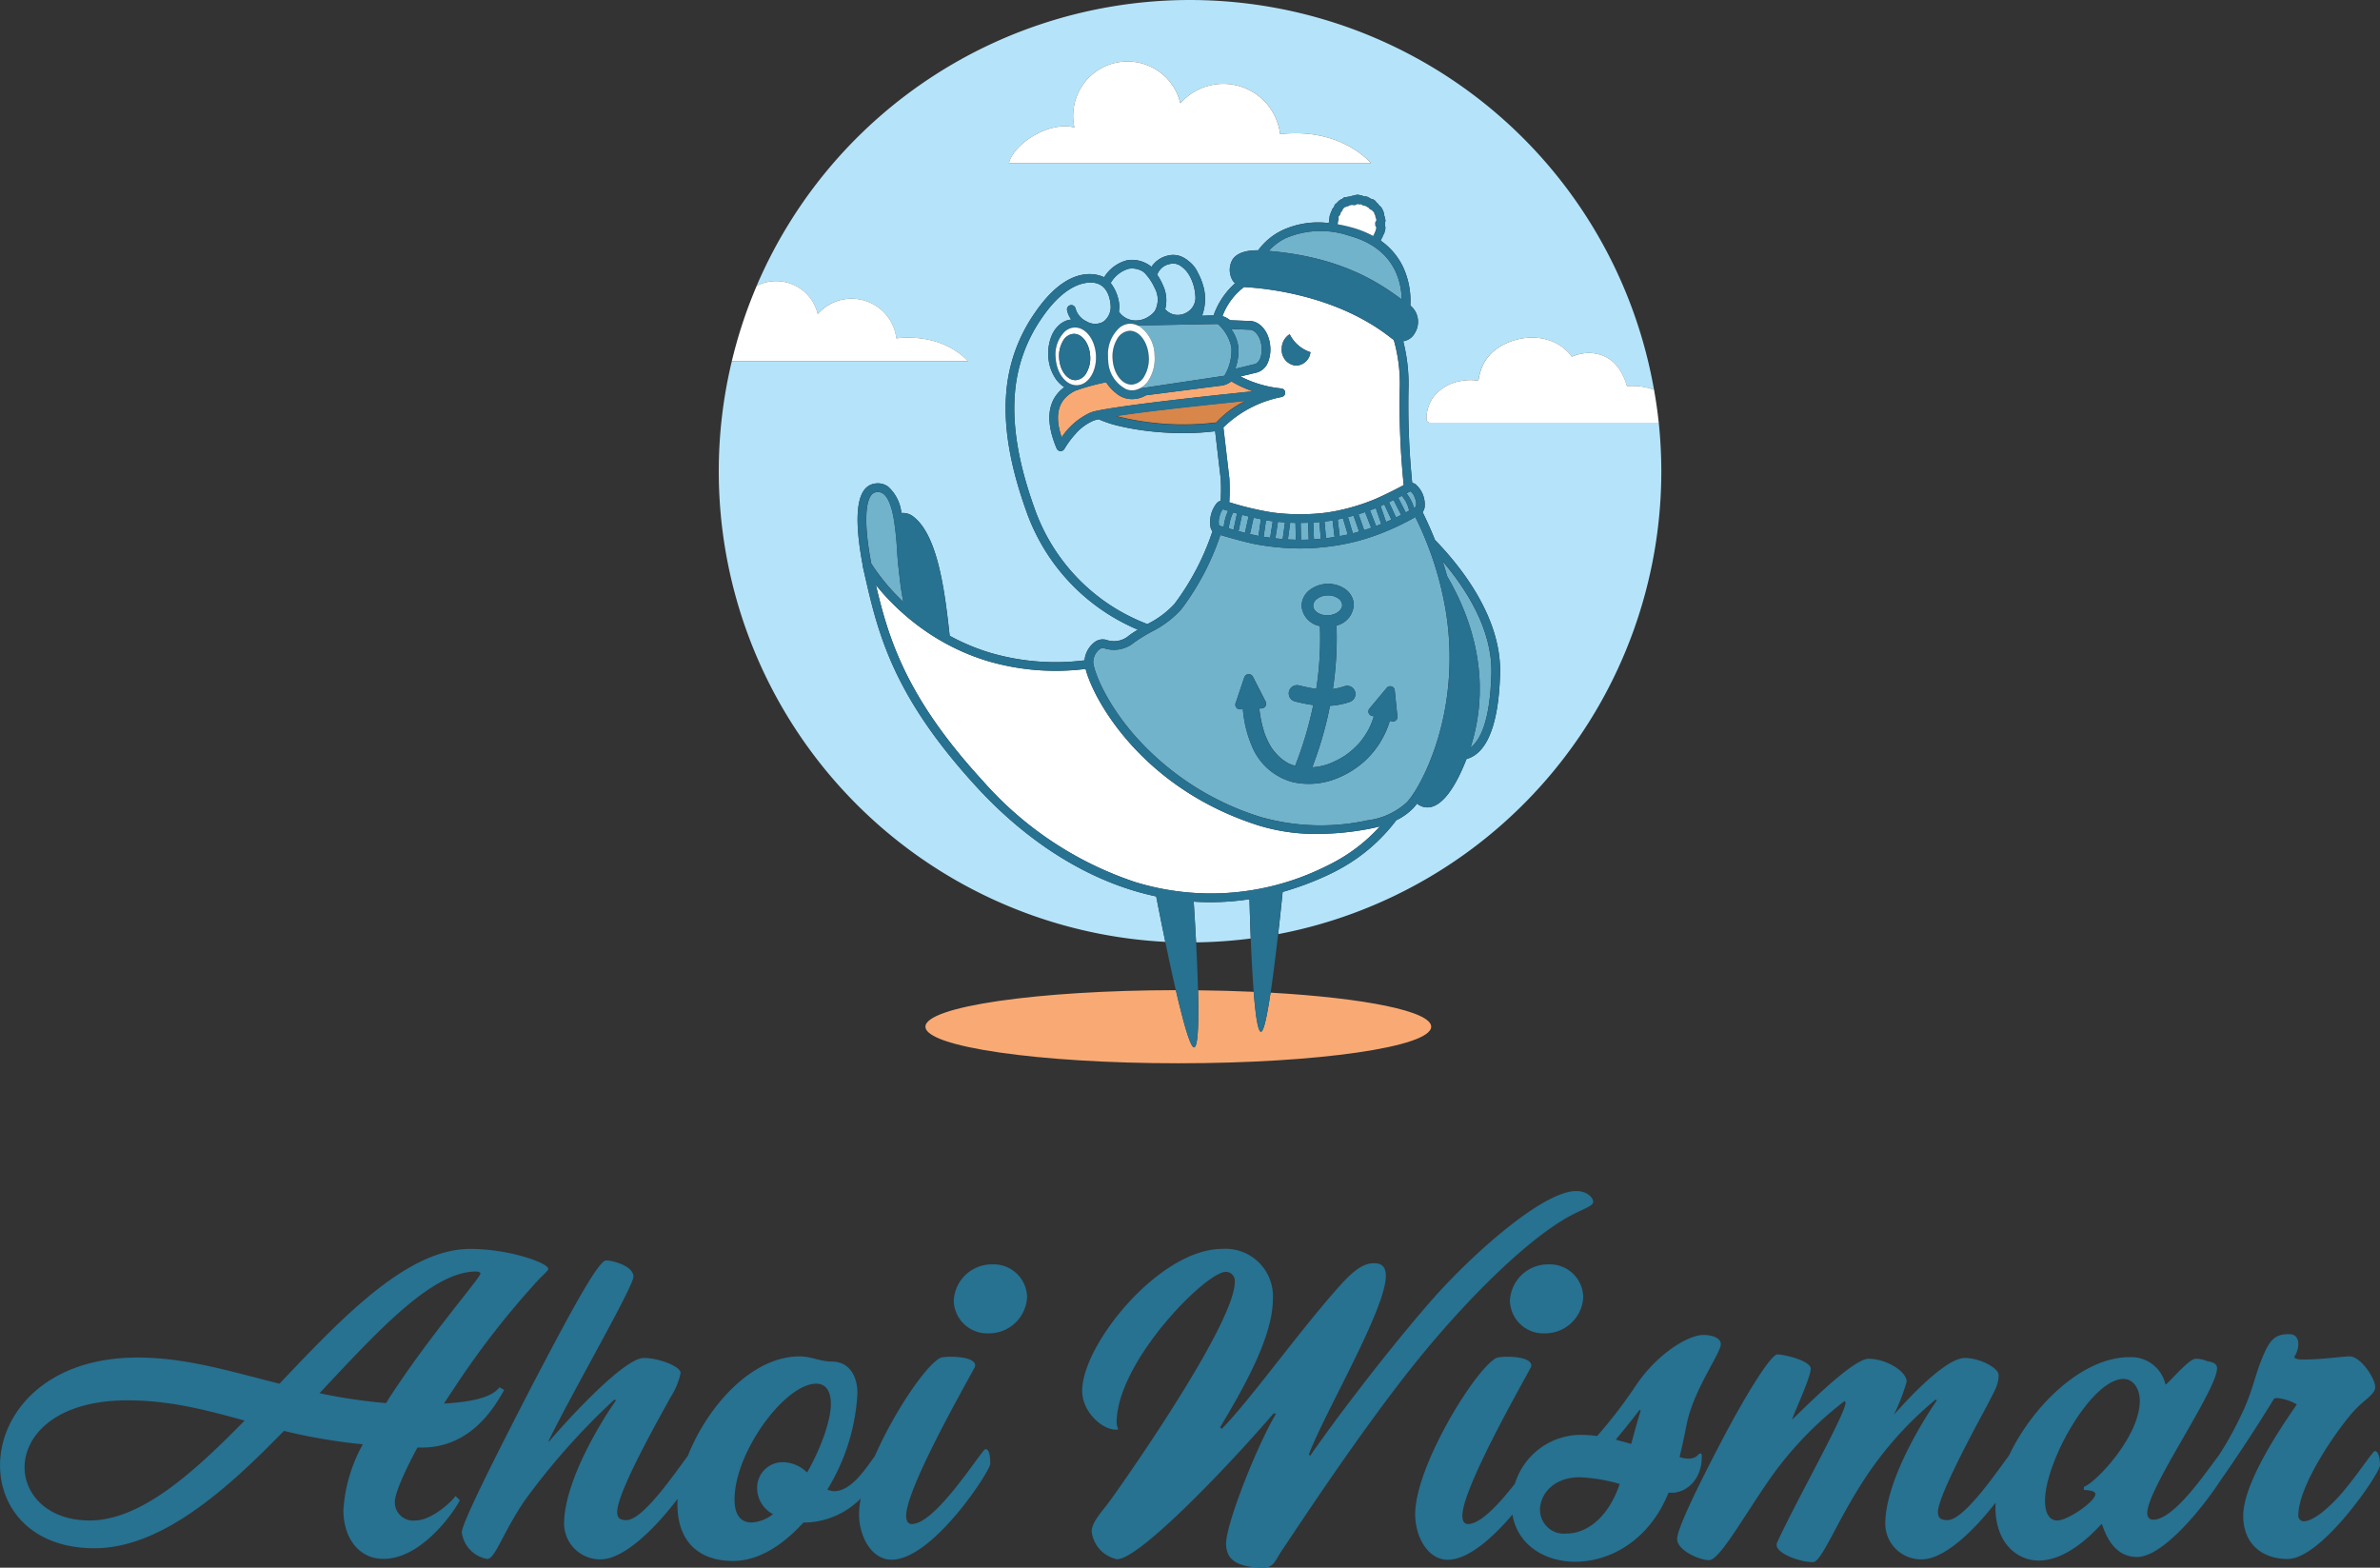 <?xml version="1.0" encoding="UTF-8"?> <svg xmlns="http://www.w3.org/2000/svg" width="283.464" height="186.705" viewBox="0 0 283.464 186.705"><rect x="0" y="0" width="283.464" height="186.705" fill="#333333" stroke="none"/><g id="Group_26" data-name="Group 26" transform="translate(-113.386 -76.726)"><g id="Group_2" data-name="Group 2"><path id="Path_44" data-name="Path 44" d="M168.157,255.4v-.047a.368.368,0,0,1-.014.036Z" fill="#277191"></path><path id="Path_45" data-name="Path 45" d="M167.638,254.885c-.283.519-2.786,2.926-4.77,2.926a2.176,2.176,0,0,1-2.454-2.218c0-.944.991-3.305,2.69-6.469h.568c6.468,0,9.206-6.043,9.773-6.845l-.567-.332c-.424.519-1.417,1.653-6.61,1.936.425-.66.9-1.368,1.37-2.078a100.573,100.573,0,0,1,10.009-12.795c.566-.566,1.038-.944,1.038-1.181,0-.659-4.579-2.36-9.3-2.36-7.46,0-15.109,8.027-22.71,16.053-5.854-1.463-11.143-3.116-16.9-3.116-11,0-16.384,6.7-16.384,12.843,0,5.146,3.778,9.869,11.238,9.869,7.79,0,15.486-6.658,22.569-13.977a66.7,66.7,0,0,0,9.4,1.6,18.5,18.5,0,0,0-2.313,7.791c0,3.494,1.937,5.855,4.769,5.855,4.915,0,8.955-6.5,9.1-7A6.121,6.121,0,0,1,167.638,254.885Zm-43.581,2.926c-4.957,0-7.743-3.068-7.743-6.326,0-3.824,3.777-7.979,12.229-7.979,5.1,0,9.3,1.133,13.976,2.407C136.239,252.335,130.053,257.811,124.057,257.811Zm27.385-15.156c7.035-7.506,13.41-14.494,18.65-14.494.1,0,.52.047.52.236,0,.425-4.533,5.665-8.829,11.8-.8,1.18-1.652,2.361-2.409,3.635A65.073,65.073,0,0,1,151.442,242.655Z" fill="#277191"></path><path id="Path_46" data-name="Path 46" d="M231.56,227.31a4.538,4.538,0,0,0-4.579,4.345,3.984,3.984,0,0,0,4.155,3.871,4.537,4.537,0,0,0,4.579-4.344A3.985,3.985,0,0,0,231.56,227.31Z" fill="#277191"></path><path id="Path_47" data-name="Path 47" d="M230.758,249.313c-.425,0-5.855,8.924-8.783,8.924-.377,0-.661-.283-.661-.992,0-3.257,7.083-15.628,8.074-17.516a.765.765,0,0,0,.143-.378c0-.8-1.653-1.04-2.834-1.04a6.332,6.332,0,0,0-1.228.1c-1.633.673-5.548,6.367-7.9,11.758-.951,1.215-2.676,4.154-4.849,4.154a2.487,2.487,0,0,1-.8-.188,24.3,24.3,0,0,0,3.589-11.475c0-1.888-.85-3.776-3.07-3.776-1.321,0-2.454-.615-3.824-.615-5.7,0-10.979,5.952-13.3,11.838-1.575,2.1-5.339,7.663-7.331,7.663-.945,0-1.086-.426-1.086-.992,0-2.5,5.665-12.323,6.326-13.6a8.741,8.741,0,0,0,1.228-2.927c0-.8-2.644-1.795-4.392-1.795-2.6,0-10.575,9.066-11.283,9.963l-.047-.094c2.832-5.807,10.1-18.367,10.1-19.548,0-1.321-2.549-1.936-3.258-1.936-.991,0-4.816,7.271-8.829,14.92-4.108,7.981-8.357,16.338-8.357,17.47a3.7,3.7,0,0,0,3.022,3.164c.944,0,1.747-2.88,4.391-6.846a81.746,81.746,0,0,1,10.765-12.135l.189.1c-1.228,1.7-6.185,9.348-6.185,14.731a4.3,4.3,0,0,0,4.343,4.2c2.874,0,6.695-3.916,9.178-7.211q-.02.329-.02.648c0,4.533,2.645,6.752,6.611,6.752,3.069,0,5.949-1.889,8.4-4.58h.379A9.646,9.646,0,0,0,215.9,255.2a9.812,9.812,0,0,0-.2,1.854c0,2.692,1.511,5.43,3.872,5.43,4.91,0,11.756-10.576,11.756-11.426C231.324,250.4,231.277,249.313,230.758,249.313Zm-24.031,1.558a3.047,3.047,0,0,0-3.164,3.164,3.512,3.512,0,0,0,1.888,3.021,4.441,4.441,0,0,1-2.549.992c-1.464,0-2.03-1.134-2.03-2.738,0-5.62,6-13.788,9.726-13.788,1.369,0,1.747,1.229,1.747,2.409,0,1.888-1.133,5.193-2.832,8.168A4.225,4.225,0,0,0,206.727,250.871Z" fill="#277191"></path><path id="Path_48" data-name="Path 48" d="M301.012,221.22c1.228-.614,2.126-.9,2.126-1.37s-.708-1.274-2.031-1.274c-4.061,0-12.89,7.979-17.565,13.409-4.721,5.43-10.858,13.409-14.116,18.13l-.142-.189c1.888-5,9.159-17.28,9.159-21.246,0-.9-.33-1.51-1.416-1.51-1.511,0-2.833,1.274-4.532,3.209-4.959,5.667-10.293,13.174-13.6,16.526l-.189-.188c2.408-4.062,6.279-10.577,6.279-15.205a5.65,5.65,0,0,0-6.043-6.043c-7.46,0-16.667,11.379-16.667,16.9,0,2.5,2.361,4.628,4.013,4.628.519,0,.094-.142.094-.851,0-7.223,10.624-17.941,12.985-17.941a1.065,1.065,0,0,1,1.086,1.18c0,5.193-14.165,25.166-15.062,26.346-.944,1.228-1.982,2.362-1.982,3.4a3.827,3.827,0,0,0,3.022,3.3c2.643,0,13.172-11,18.649-17.375l.283.047c-2.171,3.588-5.948,13.032-5.948,15.486,0,1.889,1.321,2.834,4.485,2.834,1.227,0,1.417-.945,2.219-2.126.8-1.132,8.263-12.653,15.109-21.34C288.123,231.229,296.008,223.627,301.012,221.22Z" fill="#277191"></path><path id="Path_49" data-name="Path 49" d="M297.8,227.31a4.538,4.538,0,0,0-4.579,4.345,3.985,3.985,0,0,0,4.156,3.871,4.538,4.538,0,0,0,4.579-4.344A3.986,3.986,0,0,0,297.8,227.31Z" fill="#277191"></path><path id="Path_50" data-name="Path 50" d="M316.07,250.162v-.093c0-.19-.047-.237-.283-.237a1.5,1.5,0,0,1-1.275.615,3.538,3.538,0,0,1-1.085-.189c.376-1.559.661-2.975.9-4.156.9-4.06,4.013-8.215,4.013-9.3,0-.661-.9-1.086-2.078-1.086-1.794,0-5.524,2.219-8.121,6.138a56.379,56.379,0,0,1-4.532,5.9,14.071,14.071,0,0,0-1.984-.142,8.245,8.245,0,0,0-7.808,5.815c-1.832,2.341-4.06,4.809-5.6,4.809-.377,0-.661-.283-.661-.992,0-3.257,7.083-15.628,8.074-17.516a.762.762,0,0,0,.142-.378c0-.8-1.652-1.04-2.834-1.04a6.319,6.319,0,0,0-1.227.1c-2.408.992-9.774,12.89-9.774,18.65,0,2.692,1.512,5.43,3.872,5.43,2.452,0,5.386-2.637,7.71-5.383.6,3.581,3.791,5.619,7.492,5.619,4.108,0,8.782-2.5,11.1-8.215h.378C314.276,254.507,316.117,252.9,316.07,250.162Zm-16.1,9.208a2.849,2.849,0,0,1-3.164-2.833c0-1.841,1.605-3.872,4.722-3.872a20.1,20.1,0,0,1,4.769.8C304.833,257.765,302.141,259.37,299.97,259.37Zm7.7-10.671c-.614-.189-1.227-.33-1.842-.519,1.228-1.463,2.456-3.022,2.833-3.541l.142.094C308.516,245.583,308.138,246.953,307.666,248.7Z" fill="#277191"></path><path id="Path_51" data-name="Path 51" d="M396.237,249.549c-.236,0-1.747,2.361-3.542,4.533-1.605,1.983-3.73,3.825-4.91,3.825a.655.655,0,0,1-.661-.709c0-3.683,4.863-10.53,6.658-12.465,1.039-1.18,2.5-1.935,2.5-2.786,0-1.086-1.747-3.683-3.068-3.683-.662,0-3.307.378-5.525.378-.755,0-1.039-.142-1.039-.331a2.812,2.812,0,0,0,.472-1.463c0-.8-.377-1.227-1.085-1.227-1.559,0-2.267.472-3.211,2.832-.9,2.125-1.181,4.156-2.6,6.988a39.256,39.256,0,0,1-2.575,4.62c-1.529,2-5.323,7.657-7.81,7.657-.474,0-.71-.33-.71-.8,0-2.926,8.311-14.635,8.311-17.233,0-.66-.709-.755-1.181-.849a3.273,3.273,0,0,0-1.369-.285c-.849,0-3.352,3.07-3.588,3.07a4.194,4.194,0,0,0-4.3-3.258c-5.656,0-11.559,5.844-14.333,11.7-1.539,2.06-5.367,7.706-7.336,7.706-.992,0-1.134-.426-1.134-.992,0-2.03,5.336-11.662,6-12.937.614-1.274,1.227-2.078,1.227-3.352,0-.85-2.265-2.031-4.013-2.031-2.36,0-6.988,5.1-8.451,6.752a24.733,24.733,0,0,0,1.51-3.919c0-1.274-2.5-2.739-4.532-2.739-2.077,0-8.971,7.226-9.112,7.226.188-.662,2.218-5.006,2.218-6.044,0-.946-3.162-1.7-3.966-1.7-.708,0-3.3,3.966-6.469,9.963-3.162,6.044-5.476,10.813-5.476,12.04,0,1.274,2.55,2.5,3.824,2.5s4.391-5.714,7.555-10.152a42.422,42.422,0,0,1,8.545-8.782l.143.142c0,1.369-5.855,11.662-8.169,16.714a.6.6,0,0,0-.047.283c0,.992,2.691,2.031,4.343,2.031.945,0,2.692-4.438,5.478-8.878a42.266,42.266,0,0,1,9.112-10.481l.143.1c-1.181,1.7-6.139,9.348-6.139,14.731a4.271,4.271,0,0,0,4.344,4.2c2.743,0,6.332-3.568,8.8-6.758-.012.193-.02.385-.02.573,0,4.2,2.549,6.327,5.146,6.327,3.919,0,7.365-4.344,7.507-4.344s.9,3.919,4.2,3.919c3.15,0,7.934-5.992,10-9.194,0-.006.009-.008.012-.014,1.653-2.36,3.967-5.807,6.28-9.584.047-.094.189-.141.377-.141a5.885,5.885,0,0,1,2.362.755c0,.141-6.375,8.64-6.375,13.267,0,3.4,2.314,5.147,5.289,5.147,4.108,0,11-10.246,11-11.143C396.85,250.4,396.661,249.549,396.237,249.549ZM361.582,253.8v.379c.379,0,1.37.094,1.37.472,0,.9-3.3,3.162-4.534,3.162-.944,0-1.463-.849-1.463-2.36,0-4.627,5.525-14.5,9.349-14.5,1.133,0,1.936,1.133,1.936,2.6C368.24,247.9,362.81,253.469,361.582,253.8Z" fill="#277191"></path></g><g id="Group_4" data-name="Group 4"><path id="Path_52" data-name="Path 52" d="M262.361,188.657l-.006-.159a56.6,56.6,0,0,1-6.512.462l.009.155c.094,1.849.178,3.781.223,5.558,2.29.026,4.511.087,6.629.182C262.556,192.963,262.444,190.748,262.361,188.657Z" fill="none"></path><path id="Path_53" data-name="Path 53" d="M285.249,143.705c.052.164.1.328.154.492l.015.049q.075.247.147.493l.007.025c.056.194.111.389.164.583l.059.1.057.1.076.134.059.1.076.136.058.1.075.137.058.107c.025.045.049.09.073.135l.06.112c.043.08.086.162.129.244l.066.129c.022.041.043.082.064.123s.048.1.071.142l.058.114.072.147c.018.037.037.075.055.113l.072.149.055.114c.024.05.047.1.071.152l.054.115c.024.051.047.1.071.155l.052.114c.023.053.047.106.07.158l.051.116c.024.053.047.107.071.161l.049.115c.023.054.046.11.07.165.016.038.032.076.047.115l.069.167.047.115c.023.057.045.115.068.172l.045.114c.023.058.045.116.067.175l.044.114c.022.059.044.119.067.179l.04.111c.023.062.045.123.067.186l.038.107c.023.064.045.127.067.191l.036.106.066.2.032.1c.023.068.045.137.067.206l.027.087.069.221.02.069c.025.08.049.161.073.242l.006.023c.115.4.223.8.321,1.214l0,.011c.02.085.039.171.059.256l.016.07c.018.078.034.156.051.234l.02.1c.016.074.031.148.046.223l.021.108c.015.072.028.144.042.216l.021.117c.013.071.025.142.038.213l.021.124c.012.07.023.14.034.211.007.042.014.085.02.128.011.069.021.139.031.208.006.045.013.089.019.134l.027.207.018.137.024.208c.006.046.011.092.016.138l.021.208c0,.047.009.1.014.142.006.069.013.138.018.207l.012.144c.005.07.011.139.015.209,0,.048.007.1.01.144l.012.21c0,.049.005.1.007.147,0,.07.007.14.009.21,0,.049,0,.1.005.147,0,.071.005.142.006.213l0,.145c0,.072,0,.145,0,.217v.142c0,.074,0,.148,0,.223,0,.044,0,.089,0,.134,0,.077,0,.155-.005.232,0,.037,0,.074,0,.111q-.014.423-.043.851c0,.046-.005.092-.009.139-.005.068-.011.138-.017.207s-.009.113-.014.169-.013.131-.02.2l-.018.182c-.007.064-.015.129-.023.193s-.014.125-.022.187-.017.128-.026.192-.017.127-.026.191-.019.127-.028.19l-.03.194c-.011.063-.021.126-.032.19s-.022.131-.034.2-.023.127-.035.19-.025.132-.038.2-.025.125-.038.188l-.042.2-.042.187c-.015.069-.031.137-.046.206l-.045.186c-.016.069-.034.138-.051.208l-.047.185-.057.211c-.016.061-.033.123-.05.184l-.061.214c-.018.061-.035.122-.054.183s-.044.145-.066.218-.037.12-.056.18l-.019.061c1.111-.829,2.342-3.065,2.485-8.854.13-5.231-3.07-10.125-5.817-13.342.014.042.027.084.04.126Z" fill="#71b3cb"></path><path id="Path_54" data-name="Path 54" d="M262.2,183.816a30.834,30.834,0,0,1-4.66.356c-.66,0-1.321-.023-1.981-.065.089,1.378.19,3.075.282,4.853a56.6,56.6,0,0,0,6.512-.462C262.285,186.748,262.235,185.092,262.2,183.816Z" fill="#b5e4fa"></path><path id="Path_55" data-name="Path 55" d="M273.24,148.748h0a1.04,1.04,0,0,0-.476-.763,2.092,2.092,0,0,0-1.2-.35q-.054,0-.108,0a2.126,2.126,0,0,0-1.267.462,1.038,1.038,0,0,0-.4.8c.028.644.843,1.154,1.779,1.111S273.269,149.392,273.24,148.748Z" fill="#71b3cb"></path><path id="Path_56" data-name="Path 56" d="M271.414,179.859c.336-.164.667-.334.99-.512a20.147,20.147,0,0,0,5.339-4.2q-.624.171-1.321.3a33.908,33.908,0,0,1-6.141.6,23.119,23.119,0,0,1-7.012-1.016c-13.791-4.375-19.645-14.923-20.579-18.635a28.7,28.7,0,0,1-11.8-.979,26.3,26.3,0,0,1-5.1-2.187l-.021-.01-.094-.054-.332-.191-.2-.116c-.124-.074-.247-.149-.37-.225-.051-.032-.1-.062-.152-.094-.15-.094-.3-.19-.446-.286l-.073-.047q-.767-.507-1.505-1.066l-.06-.047-.052-.04c-.146-.112-.29-.225-.43-.338l-.092-.074c-.15-.12-.3-.241-.44-.361l-.017-.014h0l-.006-.005c-.1-.08-.188-.16-.28-.239l-.026-.023a27.794,27.794,0,0,1-3.48-3.6c1.453,6.194,3.457,12.779,11.448,21.9.372.425.751.848,1.131,1.264.055.061.11.122.166.182a41.7,41.7,0,0,0,18.186,12.051,30.659,30.659,0,0,0,22.192-1.658C271.029,180.045,271.222,179.953,271.414,179.859Z" fill="#fff"></path><path id="Path_57" data-name="Path 57" d="M263.577,199.6c-.3.014-.546-1.3-.74-3.223-.047-.474-.091-.988-.133-1.526-2.118-.1-4.339-.156-6.629-.182.013.516.023,1.02.029,1.5.037,3.018-.076,5.276-.5,5.294-.388.017-1.074-2.266-1.816-5.312-.117-.481-.236-.984-.355-1.5-16.5.023-29.825,1.963-29.825,4.353s13.485,4.355,30.119,4.355,30.118-1.95,30.118-4.355c0-1.844-7.932-3.419-19.129-4.054-.081.534-.161,1.042-.242,1.51C264.16,198.328,263.845,199.591,263.577,199.6Z" fill="#f9aa74"></path><g id="Group_3" data-name="Group 3"><path id="Path_58" data-name="Path 58" d="M271.414,179.859c.336-.164.667-.334.99-.512a20.147,20.147,0,0,0,5.339-4.2q-.624.171-1.321.3a33.908,33.908,0,0,1-6.141.6,23.119,23.119,0,0,1-7.012-1.016c-13.791-4.375-19.645-14.923-20.579-18.635a28.7,28.7,0,0,1-11.8-.979,26.3,26.3,0,0,1-5.1-2.187l-.021-.01-.094-.054-.332-.191-.2-.116c-.124-.074-.247-.149-.37-.225-.051-.032-.1-.062-.152-.094-.15-.094-.3-.19-.446-.286l-.073-.047q-.767-.507-1.505-1.066l-.06-.047-.052-.04c-.146-.112-.29-.225-.43-.338l-.092-.074c-.15-.12-.3-.241-.44-.361l-.017-.014h0l-.006-.005c-.1-.08-.188-.16-.28-.239l-.026-.023a27.794,27.794,0,0,1-3.48-3.6c1.453,6.194,3.457,12.779,11.448,21.9.372.425.751.848,1.131,1.264.055.061.11.122.166.182a41.7,41.7,0,0,0,18.186,12.051,30.659,30.659,0,0,0,22.192-1.658C271.029,180.045,271.222,179.953,271.414,179.859Z" fill="none"></path><path id="Path_59" data-name="Path 59" d="M285.249,143.705c.052.164.1.328.154.492l.015.049q.075.247.147.493l.007.025c.056.194.111.389.164.583l.059.1.057.1.076.134.059.1.076.136.058.1.075.137.058.107c.025.045.049.09.073.135l.06.112c.043.08.086.162.129.244l.066.129c.022.041.043.082.064.123s.048.1.071.142l.058.114.072.147c.018.037.037.075.055.113l.072.149.055.114c.024.05.047.1.071.152l.054.115c.024.051.047.1.071.155l.052.114c.023.053.047.106.07.158l.051.116c.024.053.047.107.071.161l.049.115c.023.054.046.11.07.165.016.038.032.076.047.115l.069.167.047.115c.023.057.045.115.068.172l.045.114c.023.058.045.116.067.175l.044.114c.022.059.044.119.067.179l.04.111c.023.062.045.123.067.186l.038.107c.023.064.045.127.067.191l.036.106.066.2.032.1c.023.068.045.137.067.206l.027.087.069.221.02.069c.025.08.049.161.073.242l.006.023c.115.4.223.8.321,1.214l0,.011c.02.085.039.171.059.256l.016.07c.018.078.034.156.051.234l.02.1c.016.074.031.148.046.223l.021.108c.015.072.028.144.042.216l.021.117c.013.071.025.142.038.213l.021.124c.012.07.023.14.034.211.007.042.014.085.02.128.011.069.021.139.031.208.006.045.013.089.019.134l.027.207.018.137.024.208c.006.046.011.092.016.138l.021.208c0,.047.009.1.014.142.006.069.013.138.018.207l.012.144c.005.07.011.139.015.209,0,.048.007.1.01.144l.012.21c0,.049.005.1.007.147,0,.07.007.14.009.21,0,.049,0,.1.005.147,0,.071.005.142.006.213l0,.145c0,.072,0,.145,0,.217v.142c0,.074,0,.148,0,.223,0,.044,0,.089,0,.134,0,.077,0,.155-.005.232,0,.037,0,.074,0,.111q-.014.423-.043.851c0,.046-.005.092-.009.139-.005.068-.011.138-.017.207s-.009.113-.014.169-.013.131-.02.2l-.018.182c-.007.064-.015.129-.023.193s-.014.125-.022.187-.017.128-.026.192-.017.127-.026.191-.019.127-.028.19l-.03.194c-.011.063-.021.126-.032.19s-.022.131-.034.2-.023.127-.035.19-.025.132-.038.2-.025.125-.038.188l-.042.2-.042.187c-.015.069-.031.137-.046.206l-.045.186c-.016.069-.034.138-.051.208l-.047.185-.057.211c-.016.061-.033.123-.05.184l-.061.214c-.018.061-.035.122-.054.183s-.044.145-.066.218-.037.12-.056.18l-.019.061c1.111-.829,2.342-3.065,2.485-8.854.13-5.231-3.07-10.125-5.817-13.342.014.042.027.084.04.126Z" fill="none"></path><path id="Path_60" data-name="Path 60" d="M261.105,161.209l.3-.014c.033.34.074.679.125,1.016a13.36,13.36,0,0,0,.873,3.17,7.281,7.281,0,0,0,4.93,4.49,8.874,8.874,0,0,0,4.712-.237,11.089,11.089,0,0,0,3.774-2.179A10.6,10.6,0,0,0,278.776,163c.049-.141.093-.283.135-.426l.227.063a.541.541,0,0,0,.673-.629l-.32-3.119a.54.54,0,0,0-.93-.255L276.5,161.1a.54.54,0,0,0,.258.883l.251.069a10.126,10.126,0,0,1-.542,1.384,9.538,9.538,0,0,1-1.214,1.809,9.808,9.808,0,0,1-1.66,1.459,9.982,9.982,0,0,1-2.064,1.039,7.386,7.386,0,0,1-1.675.356c-.06,0-.119.007-.179.009a45.24,45.24,0,0,0,1.813-5.927c.106-.462.2-.927.295-1.393a9.876,9.876,0,0,0,1.053-.125,8.92,8.92,0,0,0,1.255-.322,1.046,1.046,0,0,0,.589-.453.986.986,0,0,0-.354-1.348.989.989,0,0,0-.759-.1,8.81,8.81,0,0,1-1.431.349h-.007c.182-1.222.312-2.453.386-3.685q.117-1.934.041-3.873a2.68,2.68,0,0,0,2.061-2.544,2.389,2.389,0,0,0-1.057-1.828,3.615,3.615,0,0,0-4.261.191,2.393,2.393,0,0,0-.89,1.915,2.658,2.658,0,0,0,2.178,2.326,39.491,39.491,0,0,1-.155,5.25q-.069.705-.162,1.409c-.038.274-.078.548-.122.821l-.028,0a19.671,19.671,0,0,1-2-.41,1.035,1.035,0,0,0-.759.1.986.986,0,0,0,.235,1.8,20.589,20.589,0,0,0,2.195.44,44.327,44.327,0,0,1-1.461,5.343q-.325.951-.692,1.886a4.861,4.861,0,0,1-.778-.276,5.852,5.852,0,0,1-1-.684,7.2,7.2,0,0,1-1.01-1.14,8.885,8.885,0,0,1-.868-1.79,14.218,14.218,0,0,1-.617-2.929l.279-.012a.559.559,0,0,0,.462-.832l-1.513-2.958a.559.559,0,0,0-1,.045l-1.034,3.07A.559.559,0,0,0,261.105,161.209Z" fill="none"></path><path id="Path_61" data-name="Path 61" d="M265.317,106.685c.1.01.2.021.3.033l.1.011.278.033.121.015.259.033.134.018.247.035.14.02.237.035.144.022.231.038.142.023.227.039.141.025.221.04.141.026.217.042.138.028.215.044.135.028c.07.014.139.03.208.045l.136.03.2.046.136.031.2.047.132.032.2.05.13.032.193.051.127.034.189.051.126.035.186.053.123.035.183.055.12.036.18.055.119.037.176.056.116.038.174.057.113.038.17.059.113.039.166.059.11.04c.055.019.11.04.164.06l.107.04.161.061.106.04.157.062.1.041.154.062.1.042.152.062.1.042.149.064.1.042.145.064.1.042.144.065.094.043.138.064.094.044.136.065.09.043.135.066.087.043.132.066.086.043.129.066.085.044.125.065.085.045.121.065.084.046.118.064.081.045.116.065.079.045.115.065.076.044c.038.021.075.043.112.065l.076.045.109.064.075.045.106.064.072.044.1.064.073.045.1.062.074.046.1.061.071.045.094.06.072.047.088.058.072.048.085.056.081.054.072.049.093.063.057.039.135.092.011.008.284.2.015.011.12.085.033.024.1.071.029.022.1.072.02.015.452.328c-.055-2.308-.986-6.146-6.258-7.589a10.6,10.6,0,0,0-7.5.258,6.778,6.778,0,0,0-2.088,1.549q.411.034.808.076Z" fill="#71b3cb"></path><path id="Path_62" data-name="Path 62" d="M281.219,137.535a3.942,3.942,0,0,0-.873-1.757q-.213.111-.431.221l.9,1.761Q281.017,137.649,281.219,137.535Z" fill="#71b3cb"></path><path id="Path_63" data-name="Path 63" d="M280.265,138.048l-.9-1.772c-.182.089-.363.178-.542.263l.838,1.81Q279.964,138.2,280.265,138.048Z" fill="#71b3cb"></path><path id="Path_64" data-name="Path 64" d="M262.1,114.954c.032,0,.065,0,.1,0,1.234,0,2.291,1.242,2.46,2.888a4.115,4.115,0,0,1-.24,1.985,2.031,2.031,0,0,1-1.562,1.32l-1.73.416a13.411,13.411,0,0,0,4.846,1.426l.01,0a.349.349,0,0,1,.045.007.477.477,0,0,1,.052.01l.041.014c.016.007.033.012.048.02s.027.015.04.023a.455.455,0,0,1,.04.026c.014.01.026.022.039.033l.031.029a.488.488,0,0,1,.034.043.348.348,0,0,1,.023.031c.01.016.018.032.026.048s.013.025.018.038a.47.47,0,0,1,.016.049c0,.015.009.03.012.046l0,.015a.249.249,0,0,1,0,.039c0,.01,0,.021,0,.031v.013a.544.544,0,0,1-.005.057.285.285,0,0,1,0,.041c0,.017-.009.034-.014.052a.315.315,0,0,1-.014.04.391.391,0,0,1-.022.046c-.007.013-.013.026-.021.039s-.019.026-.029.039-.019.024-.029.035-.024.023-.036.034l-.035.029a.356.356,0,0,1-.041.026c-.014.008-.027.017-.042.024l-.043.017a.466.466,0,0,1-.049.016l-.018.006a13.659,13.659,0,0,0-6.959,3.624l.711,6.068,0,.02a22.711,22.711,0,0,1-.011,2.82,36.612,36.612,0,0,0,5.188,1.23c.438.055.872.1,1.292.131a24.9,24.9,0,0,0,5.01-.112c.406-.058.809-.126,1.2-.2a24.576,24.576,0,0,0,4.636-1.4c1.023-.442,2.351-1.094,3.451-1.693a93.269,93.269,0,0,1-.459-11.863,19.066,19.066,0,0,0-.723-5.416c-.075-.065-.207-.144-.229-.162-6.47-5.176-15.025-6.007-17.607-6.139a7.773,7.773,0,0,0-2.574,3.469,2.777,2.777,0,0,1,.916.485Zm4.89,1.579a4.225,4.225,0,0,0,2.475,2.139,1.8,1.8,0,0,1-1.694,1.6,1.863,1.863,0,0,1-1.726-1.975A2.02,2.02,0,0,1,266.994,116.533Z" fill="#fff"></path><path id="Path_65" data-name="Path 65" d="M269.877,140.956c.272-.019.547-.041.823-.068l-.175-1.985c-.241.021-.482.038-.723.053Z" fill="#71b3cb"></path><path id="Path_66" data-name="Path 66" d="M271.239,138.83l-.1.01.175,1.981q.507-.062,1.022-.142L272.1,138.7c-.152.026-.3.051-.457.074v0l-.4.054Z" fill="#71b3cb"></path><path id="Path_67" data-name="Path 67" d="M272.948,140.577q.482-.087.961-.194l-.573-1.926q-.313.07-.627.133Z" fill="#71b3cb"></path><path id="Path_68" data-name="Path 68" d="M282.009,137.092a1.544,1.544,0,0,0-.105-1.048,1.447,1.447,0,0,0-.549-.807c-.147.081-.3.164-.453.247a4.869,4.869,0,0,1,.883,1.705A1.3,1.3,0,0,1,282.009,137.092Z" fill="#71b3cb"></path><path id="Path_69" data-name="Path 69" d="M266.776,140.969q.477.027.945.037L267.68,139q-.315-.006-.63-.021Z" fill="#71b3cb"></path><path id="Path_70" data-name="Path 70" d="M310.949,127.072H283.718a.434.434,0,0,1-.428-.427,4.442,4.442,0,0,1,.713-2.484,5.146,5.146,0,0,1,3.368-2.059,5.8,5.8,0,0,1,1.768-.074c.107.013.217.029.326.049l0-.025a6.4,6.4,0,0,1,.632-2.043,5.342,5.342,0,0,1,2.106-2.1,7.476,7.476,0,0,1,3.033-.948,6.433,6.433,0,0,1,2.953.4,5.529,5.529,0,0,1,2.4,1.848,5.285,5.285,0,0,1,1.93-.443,4.63,4.63,0,0,1,2.177.5,4.3,4.3,0,0,1,1.4,1.219,7.087,7.087,0,0,1,1.061,2.225c.31-.02.621-.027.932-.017a7.406,7.406,0,0,1,2.295.454,56.127,56.127,0,0,0-106.875-12.39,5.093,5.093,0,0,1,7.187,3.078c.028.1.053.191.077.289l.052-.06a5.375,5.375,0,0,1,9.318,2.958c5.807-.643,8.523,2.727,8.523,2.727H200.546A56.116,56.116,0,0,0,252.182,188.9c-.427-2.056-.81-3.986-1.088-5.415q-1.377-.292-2.751-.71c-6.646-2.023-13.093-6.29-18.646-12.34-.44-.479-.881-.972-1.312-1.464-8.909-10.174-10.519-17.244-12.075-24.081l-.186-.817a.488.488,0,0,1-.009-.174c-.586-3.1-1.013-7.053.138-8.727a1.9,1.9,0,0,1,1.262-.843,2.1,2.1,0,0,1,1.634.34,4.91,4.91,0,0,1,1.6,3.158,1.987,1.987,0,0,1,1.513.5c2.915,2.332,3.7,9.3,4.214,13.917l.022.2a25.367,25.367,0,0,0,4.721,1.992,27.664,27.664,0,0,0,11.343.933,3.076,3.076,0,0,1,1.092-2.084,1.61,1.61,0,0,1,1.538-.343,2.708,2.708,0,0,0,2.659-.526c.333-.246.69-.477,1.056-.7a24.515,24.515,0,0,1-3.112-1.59,23.926,23.926,0,0,1-10.22-12.666c-1.906-5.357-2.671-9.926-2.338-13.97a19.182,19.182,0,0,1,3.336-9.406c1.865-2.757,3.824-4.322,5.823-4.653a4.3,4.3,0,0,1,2.5.306,4.521,4.521,0,0,1,2.735-2.016,3.659,3.659,0,0,1,2.9.78,3.177,3.177,0,0,1,1.921-1.33,2.582,2.582,0,0,1,2.006.294,3.434,3.434,0,0,1,.5.357,3.521,3.521,0,0,1,1.1,1.383,7.643,7.643,0,0,1,.7,1.794,5.677,5.677,0,0,1-.2,3.323l1.373-.041a9.131,9.131,0,0,1,2.56-3.819,1.411,1.411,0,0,1-.385-.514,2.478,2.478,0,0,1,.1-2.347c.512-.727,1.533-1.086,3.036-1.069a7.61,7.61,0,0,1,2.9-2.4,10.143,10.143,0,0,1,5.517-.838v0a.5.5,0,0,1,.039-.235l0-.019a.51.51,0,0,1,.047-.366.7.7,0,0,1-.006-.094.533.533,0,0,1,.024-.149c.032-.1.054-.165.083-.249.018-.051.038-.111.067-.195a.516.516,0,0,1,.091-.164l0-.019.009-.038a.758.758,0,0,1,.21-.338l.068-.065a.512.512,0,0,1,.27-.427.7.7,0,0,0,.073-.073c.025-.028.051-.056.078-.082l.01-.012a1.692,1.692,0,0,1,.169-.161l.021-.017a1.291,1.291,0,0,1,.3-.166.416.416,0,0,1,.05-.016.516.516,0,0,1,.483-.2.912.912,0,0,1,.325-.064h.015a.917.917,0,0,1,.106-.026l0,0a3.86,3.86,0,0,1,1.066-.184.537.537,0,0,1,.126.051.523.523,0,0,1,.118.01,2.108,2.108,0,0,1,.367.12l.011,0,.012.005.018.008a.642.642,0,0,1,.471.107.536.536,0,0,1,.065.029l.1.055c.013.007.025.015.037.023l.1.062.009,0h0l.118.031.019.006a.776.776,0,0,1,.505.409.511.511,0,0,1,.246.248.322.322,0,0,0,.043.055l.007.008a.694.694,0,0,0,.076.072,1.153,1.153,0,0,1,.367.5.358.358,0,0,1,.018.064.657.657,0,0,1,.066.117.513.513,0,0,1,.039.172.586.586,0,0,1,.052.28.854.854,0,0,1,.083.373v0a.514.514,0,0,1,.042.423,1.043,1.043,0,0,1-.016.126.507.507,0,0,1-.031.238.7.7,0,0,1,.063.332.736.736,0,0,1-.052.326c0,.019-.007.039-.012.059l-.016.066c-.016.064-.032.128-.052.191a.5.5,0,0,1-.128.209h0l-.016.036-.005.01-.016.032-.01.02a.72.72,0,0,1-.015.089.515.515,0,0,1-.112.207l-.011.017a.522.522,0,0,1-.04.113h0l-.012.033c-.016.038-.036.078-.057.117a8.036,8.036,0,0,1,2.645,3.1,9.587,9.587,0,0,1,.886,4.623,2.524,2.524,0,0,1,.522,3.3,1.877,1.877,0,0,1-1.371.957,20.682,20.682,0,0,1,.638,5.251,93.164,93.164,0,0,0,.431,11.608,1.231,1.231,0,0,1,.421.191,3.2,3.2,0,0,1,1.063,2.706,1.3,1.3,0,0,1-.244.6q.811,1.644,1.471,3.306c3,3.081,7.924,9.176,7.758,15.892-.105,4.228-.893,9.361-4,10.205-.026.068-.051.135-.078.2-1.36,3.418-2.851,5.334-4.313,5.542a1.893,1.893,0,0,1-1.5-.438,6.09,6.09,0,0,1-.486.578,7.155,7.155,0,0,1-1.99,1.413,20.983,20.983,0,0,1-6.777,5.827c-.531.291-1.082.567-1.639.82a36.1,36.1,0,0,1-5.114,1.885c-.126,1.257-.314,3.067-.535,5.028a56.132,56.132,0,0,0,45.632-55.132A56.9,56.9,0,0,0,310.949,127.072ZM265.378,96.158H233.549c.449-1.951,3.754-4.395,6.676-4.395a4.816,4.816,0,0,1,1.124.136,6.474,6.474,0,0,1,12.526-3.24c.037.121.069.243.1.367.023-.025.044-.051.066-.076a6.814,6.814,0,0,1,11.814,3.75c7.363-.815,10.806,3.458,10.806,3.458Z" fill="#b5e4fa"></path><path id="Path_71" data-name="Path 71" d="M276.7,139.581l-.73-1.867c-.259.088-.517.171-.777.251l.662,1.9C276.139,139.775,276.42,139.68,276.7,139.581Z" fill="#71b3cb"></path><path id="Path_72" data-name="Path 72" d="M277.895,139.128l-.648-1.885q-.347.137-.694.264l.728,1.861Q277.59,139.253,277.895,139.128Z" fill="#71b3cb"></path><path id="Path_73" data-name="Path 73" d="M279.1,138.612l-.839-1.81q-.227.1-.442.2l.649,1.888C278.679,138.8,278.889,138.707,279.1,138.612Z" fill="#71b3cb"></path><path id="Path_74" data-name="Path 74" d="M273.938,138.314l.574,1.926c.251-.063.5-.129.75-.2l-.663-1.9C274.379,138.2,274.159,138.259,273.938,138.314Z" fill="#71b3cb"></path><path id="Path_75" data-name="Path 75" d="M268.34,141.011c.3,0,.61-.008.919-.021l-.075-2.005q-.441.017-.885.017Z" fill="#71b3cb"></path><path id="Path_76" data-name="Path 76" d="M252.164,113.553a2.113,2.113,0,0,0,.958.613,2.138,2.138,0,0,0,1.73-.305,2,2,0,0,0,.9-1.939,5.568,5.568,0,0,0-.665-2.317,3.4,3.4,0,0,0-1.151-1.251,1.555,1.555,0,0,0-1.22-.188,1.972,1.972,0,0,0-1.492,1.243c0,.013-.007.026-.011.039a7.121,7.121,0,0,1,.672,1.224A4.241,4.241,0,0,1,252.164,113.553Z" fill="#b5e4fa"></path><path id="Path_77" data-name="Path 77" d="M258.577,139.318l.561.167a5.771,5.771,0,0,1,.522-1.915c-.218-.065-.426-.13-.623-.192a1.831,1.831,0,0,0-.387.811A2.31,2.31,0,0,0,258.577,139.318Z" fill="#71b3cb"></path><path id="Path_78" data-name="Path 78" d="M263.581,174.043a26.165,26.165,0,0,0,12.654.388,8.486,8.486,0,0,0,4.693-2.139c1.066-1.094,3.6-5.371,4.645-11.607a34.444,34.444,0,0,0,.048-10.953,39.8,39.8,0,0,0-3.667-11.43c-.02.013-.039.026-.06.038a30.211,30.211,0,0,1-4.633,2.136,25.3,25.3,0,0,1-4.412,1.166,27.871,27.871,0,0,1-4.614.4l-.231,0a30.116,30.116,0,0,1-4.884-.469c-1.2-.207-3.384-.836-4.385-1.132a31.08,31.08,0,0,1-4.67,8.871,12,12,0,0,1-3.589,2.681,20.62,20.62,0,0,0-2.012,1.25,3.739,3.739,0,0,1-3.6.675.4.4,0,0,0-.126-.02.756.756,0,0,0-.443.189,2.014,2.014,0,0,0-.706,1.537c.108,1.073,1.4,4.544,4.706,8.427A33.024,33.024,0,0,0,263.581,174.043Zm-3.01-13.622,1.034-3.07a.559.559,0,0,1,1-.045l1.513,2.958a.559.559,0,0,1-.462.832l-.279.012a14.218,14.218,0,0,0,.617,2.929,8.885,8.885,0,0,0,.868,1.79,7.2,7.2,0,0,0,1.01,1.14,5.852,5.852,0,0,0,1,.684,4.861,4.861,0,0,0,.778.276q.366-.936.692-1.886A44.327,44.327,0,0,0,269.8,160.7a20.589,20.589,0,0,1-2.195-.44.986.986,0,0,1-.235-1.8,1.035,1.035,0,0,1,.759-.1,19.671,19.671,0,0,0,2,.41l.028,0c.044-.273.084-.547.122-.821q.093-.7.162-1.409a39.491,39.491,0,0,0,.155-5.25,2.658,2.658,0,0,1-2.178-2.326,2.393,2.393,0,0,1,.89-1.915,3.615,3.615,0,0,1,4.261-.191,2.389,2.389,0,0,1,1.057,1.828,2.68,2.68,0,0,1-2.061,2.544q.075,1.937-.041,3.873c-.074,1.232-.2,2.463-.386,3.685h.007a8.81,8.81,0,0,0,1.431-.349.987.987,0,0,1,1.212.689,1,1,0,0,1-.1.759,1.046,1.046,0,0,1-.589.453,8.92,8.92,0,0,1-1.255.322,9.876,9.876,0,0,1-1.053.125c-.092.466-.189.931-.295,1.393a45.24,45.24,0,0,1-1.813,5.927c.06,0,.119-.005.179-.009a7.386,7.386,0,0,0,1.675-.356,9.982,9.982,0,0,0,2.064-1.039,9.808,9.808,0,0,0,1.66-1.459,9.538,9.538,0,0,0,1.214-1.809,10.126,10.126,0,0,0,.542-1.384l-.251-.069a.54.54,0,0,1-.258-.883l2.06-2.468a.54.54,0,0,1,.93.255l.32,3.119a.541.541,0,0,1-.673.629l-.227-.063c-.042.143-.086.285-.135.426a10.6,10.6,0,0,1-2.953,4.457,11.089,11.089,0,0,1-3.774,2.179,8.874,8.874,0,0,1-4.712.237,7.281,7.281,0,0,1-4.93-4.49,13.36,13.36,0,0,1-.873-3.17c-.051-.337-.092-.676-.125-1.016l-.3.014A.559.559,0,0,1,260.571,160.421Z" fill="#71b3cb"></path><path id="Path_79" data-name="Path 79" d="M258.248,127.031a11.475,11.475,0,0,1,3.517-2.582l-.06.006-.321.034-.1.011-.34.036-.081.008-.421.045-.027,0-.424.045-.061.007-.409.044-.066.007-.437.048-.031,0-.475.052-.031,0-.45.049-.069.008-.471.052h-.011l-.5.055-.042,0-.466.052-.057.006-.467.053-.047,0-.5.057-.012,0-.5.056-.05.006-.483.056-.028,0-.507.059-.013,0-.516.06-.016,0-.494.058-.038.005-.49.059-.017,0-.506.061h-.007l-.494.06-.022,0-.483.06h-.012l-.973.123h0c-1.28.164-2.454.325-3.433.475A32.347,32.347,0,0,0,258.248,127.031Z" fill="#d9864a"></path><path id="Path_80" data-name="Path 80" d="M246.649,113.836a2.385,2.385,0,0,0,1.709,1.038,2.756,2.756,0,0,0,1.989-.552,2.377,2.377,0,0,0,.591-.57,2.827,2.827,0,0,0,0-2.676,6.468,6.468,0,0,0-1.209-1.828,1.585,1.585,0,0,0-.538-.349h0a2.472,2.472,0,0,0-1.371-.166,3.634,3.634,0,0,0-2.147,1.7,5.069,5.069,0,0,1,1.012,2.505A3.486,3.486,0,0,1,246.649,113.836Z" fill="#b5e4fa"></path><path id="Path_81" data-name="Path 81" d="M253.258,148.67a30.253,30.253,0,0,0,4.538-8.663,1.167,1.167,0,0,1-.224-.461,3.606,3.606,0,0,1,.751-2.911,1.077,1.077,0,0,1,.448-.266,22.135,22.135,0,0,0,.013-2.564l-.67-5.718a30.517,30.517,0,0,1-3.47.227c-.117,0-.234,0-.351,0-.727,0-1.444-.024-2.143-.066-.975-.06-1.913-.157-2.791-.281-.948-.135-1.825-.3-2.6-.485a13.347,13.347,0,0,1-2.52-.822c-.071.015-.133.03-.189.043a3.594,3.594,0,0,0-.394.112,5.906,5.906,0,0,0-2.167,1.584,10.875,10.875,0,0,0-1.325,1.791.515.515,0,0,1-.45.265h-.028a.517.517,0,0,1-.447-.314c-1.706-4.029-.627-6.167.915-7.3l-.011-.007a3.693,3.693,0,0,1-1.071-1.069l0-.006a5.183,5.183,0,0,1-.825-2.516l0-.021a5.557,5.557,0,0,1,.418-2.57l0,0a3.525,3.525,0,0,1,.915-1.254l.017-.015.11-.09c.022-.018.045-.035.069-.052.051-.035.1-.062.132-.084l.017-.01a2.146,2.146,0,0,1,.363-.187l.028-.011a1.5,1.5,0,0,1,.273-.092h.006l.049-.013.013,0a1.663,1.663,0,0,1,.242-.048l.02,0,.06-.006a2.83,2.83,0,0,1-.506-1.137.516.516,0,0,1,1.011-.2A2.389,2.389,0,0,0,242.794,115a1.969,1.969,0,0,0,2.016.029,2.179,2.179,0,0,0,.849-2c-.064-.73-.4-3.117-3.126-2.575-1.668.332-3.441,1.747-5.106,4.208a18.183,18.183,0,0,0-3.163,8.913c-.32,3.9.426,8.324,2.282,13.54a22.867,22.867,0,0,0,13.494,13.942A10.989,10.989,0,0,0,253.258,148.67Z" fill="#b5e4fa"></path><path id="Path_82" data-name="Path 82" d="M220.98,148.409l0-.013c-.015-.071-.029-.142-.042-.212l-.012-.061c-.015-.074-.029-.148-.042-.221l0-.012c-.013-.07-.025-.139-.037-.207l-.01-.057c-.013-.071-.025-.142-.037-.212v-.005l-.033-.205-.009-.054c-.011-.069-.021-.137-.032-.2v-.007l-.03-.2-.007-.05c-.01-.069-.019-.137-.029-.206h0l-.027-.207-.007-.051c-.009-.068-.018-.137-.026-.207h0c-.009-.07-.018-.141-.026-.211l-.006-.05c-.009-.07-.017-.14-.025-.211l0-.012-.024-.211-.006-.057c-.017-.15-.034-.3-.052-.461l-.008-.07c-.008-.072-.016-.146-.024-.221l-.055-.494c-.051-.464-.091-1.045-.133-1.659a37.657,37.657,0,0,0-.387-3.778c-.282-1.633-.716-2.664-1.288-3.066a1.082,1.082,0,0,0-.862-.168.885.885,0,0,0-.593.412c-.744,1.083-.726,4.023.049,8.074A24.3,24.3,0,0,0,220.98,148.409Z" fill="#71b3cb"></path><path id="Path_83" data-name="Path 83" d="M262.673,120.129a.793.793,0,0,0,.351-.122,1.27,1.27,0,0,0,.477-.659,2.449,2.449,0,0,0,.12-.484,3.177,3.177,0,0,0,.033-.333c0-.057,0-.115,0-.174,0-.135-.007-.273-.021-.413h0c-.007-.069-.017-.136-.028-.2,0-.023-.009-.044-.013-.067-.008-.044-.016-.088-.026-.131-.006-.026-.014-.052-.021-.078s-.019-.076-.03-.113-.017-.053-.026-.079-.023-.07-.035-.1-.021-.052-.032-.078l-.039-.095c-.012-.026-.025-.051-.037-.076s-.028-.06-.044-.088-.027-.048-.04-.072-.032-.055-.048-.081l-.045-.067c-.017-.024-.034-.049-.052-.073s-.032-.041-.048-.061-.036-.045-.055-.066l-.051-.055-.059-.058c-.017-.016-.035-.032-.054-.047s-.04-.034-.061-.05-.037-.027-.056-.04-.042-.028-.063-.04-.039-.022-.059-.032a.655.655,0,0,0-.066-.031l-.06-.024c-.022-.008-.045-.014-.067-.02s-.041-.011-.062-.015l-.068-.01-.063,0h-.053l-2.157-.086a4.775,4.775,0,0,1,.857,2.1,6.2,6.2,0,0,1-.368,2.65Z" fill="#71b3cb"></path><path id="Path_84" data-name="Path 84" d="M249.079,115.573a4.3,4.3,0,0,1,1.824,3.532,4.825,4.825,0,0,1-.81,3.054l-.006.008-.04.057a2.632,2.632,0,0,1-.914.765l10.082-1.511a5.882,5.882,0,0,0,.836-3.395,5.146,5.146,0,0,0-1.612-2.772c-.009,0-8.49.155-9.571.175C248.937,115.518,249.011,115.534,249.079,115.573Z" fill="#71b3cb"></path><path id="Path_85" data-name="Path 85" d="M239.833,128.811a8.229,8.229,0,0,1,3.463-2.959,6.566,6.566,0,0,1,.907-.235l.193-.039.059-.011.155-.03.064-.012.22-.039.033-.006.2-.036.08-.013.185-.031.073-.012.258-.042.064-.01L246,125.3l.1-.015.207-.031.087-.013.289-.044.087-.012.225-.033.112-.016.231-.033.093-.013.315-.044.114-.016.227-.031.129-.018.25-.033.1-.014.334-.044.135-.018.229-.03.147-.019.269-.035.151-.019.3-.038.156-.019.231-.029.148-.019.328-.041.147-.018.274-.033.167-.021.234-.028.16-.02.37-.044.131-.016.261-.031.181-.021.23-.028.168-.019.365-.043.169-.02.236-.027.177-.021.242-.028.167-.019.37-.042.151-.017.253-.029.169-.019.29-.033.1-.011.393-.045.123-.013.286-.032.133-.015.358-.04.035,0,.407-.045.074-.009.328-.035.1-.012.8-.087.028,0,.38-.041.031,0c1.147-.124,2.211-.236,3.13-.331a12.764,12.764,0,0,1-2.566-1.184,2.46,2.46,0,0,1-1.314.522l-8.85,1.136a3.324,3.324,0,0,1-1.661.455,2.887,2.887,0,0,1-1.851-.658,5.361,5.361,0,0,1-1.108-1.151l0,0c-.043-.065-.082-.133-.122-.2a26.234,26.234,0,0,0-3.652,1C239.447,124.232,238.9,126.059,239.833,128.811Z" fill="#f9aa74"></path><path id="Path_86" data-name="Path 86" d="M260.86,139.973c.264.072.532.144.8.212l.437-1.947c-.264-.064-.525-.13-.78-.2l-.417,1.941Z" fill="#71b3cb"></path><path id="Path_87" data-name="Path 87" d="M260.3,139.818l.417-1.941-.45-.127a5.113,5.113,0,0,0-.523,1.91C259.917,139.71,260.1,139.764,260.3,139.818Z" fill="#71b3cb"></path><path id="Path_88" data-name="Path 88" d="M263.275,140.553l.29-1.988c-.291-.057-.582-.119-.87-.185l-.439,1.954C262.637,140.426,262.988,140.5,263.275,140.553Z" fill="#71b3cb"></path><path id="Path_89" data-name="Path 89" d="M264.174,138.679l-.288,1.975c.264.041.524.078.782.112l.309-1.961-.341-.046h0v0C264.481,138.731,264.327,138.705,264.174,138.679Z" fill="#71b3cb"></path><path id="Path_90" data-name="Path 90" d="M265.593,138.871l-.31,1.97c.3.033.586.061.875.084l.272-1.985-.229-.015C266,138.91,265.8,138.891,265.593,138.871Z" fill="#71b3cb"></path><path id="Path_91" data-name="Path 91" d="M208.337,119.748h20.336s-2.716-3.37-8.523-2.727a5.375,5.375,0,0,0-9.318-2.958l-.052.06c-.024-.1-.049-.194-.077-.289a5.093,5.093,0,0,0-7.187-3.078,55.688,55.688,0,0,0-2.97,8.992h7.791Z" fill="#fff"></path><path id="Path_92" data-name="Path 92" d="M265.853,92.7a6.814,6.814,0,0,0-11.814-3.75c-.022.025-.043.051-.066.076-.029-.124-.061-.246-.1-.367a6.474,6.474,0,0,0-12.526,3.24,4.816,4.816,0,0,0-1.124-.136c-2.922,0-6.227,2.444-6.676,4.395h43.11S273.216,91.885,265.853,92.7Z" fill="#fff"></path><path id="Path_93" data-name="Path 93" d="M307.164,122.709a7.087,7.087,0,0,0-1.061-2.225,4.3,4.3,0,0,0-1.4-1.219,4.63,4.63,0,0,0-2.177-.5,5.285,5.285,0,0,0-1.93.443,5.529,5.529,0,0,0-2.4-1.848,6.433,6.433,0,0,0-2.953-.4,7.476,7.476,0,0,0-3.033.948,5.342,5.342,0,0,0-2.106,2.1,6.4,6.4,0,0,0-.632,2.043l0,.025c-.109-.02-.219-.036-.326-.049a5.8,5.8,0,0,0-1.768.074A5.146,5.146,0,0,0,284,124.161a4.442,4.442,0,0,0-.713,2.484.434.434,0,0,0,.428.427h27.231c-.135-1.324-.332-2.63-.558-3.926a7.406,7.406,0,0,0-2.295-.454C307.785,122.682,307.474,122.689,307.164,122.709Z" fill="#fff"></path><path id="Path_94" data-name="Path 94" d="M246.425,117.126a4.057,4.057,0,0,0-.529,2.314c.089,1.726,1.089,3.091,2.245,3.091l.076,0a1.871,1.871,0,0,0,1.462-1,4.055,4.055,0,0,0,.529-2.313c-.091-1.765-1.141-3.153-2.321-3.089A1.869,1.869,0,0,0,246.425,117.126Z" fill="#277191"></path><path id="Path_95" data-name="Path 95" d="M271.261,181.071c.557-.253,1.108-.529,1.639-.82a20.983,20.983,0,0,0,6.777-5.827,7.155,7.155,0,0,0,1.99-1.413,6.09,6.09,0,0,0,.486-.578,1.893,1.893,0,0,0,1.5.438c1.462-.208,2.953-2.124,4.313-5.542.027-.067.052-.134.078-.2,3.111-.844,3.9-5.977,4-10.205.166-6.716-4.754-12.811-7.758-15.892q-.657-1.662-1.471-3.306a1.3,1.3,0,0,0,.244-.6A3.2,3.2,0,0,0,282,134.423a1.231,1.231,0,0,0-.421-.191,93.164,93.164,0,0,1-.431-11.608,20.682,20.682,0,0,0-.638-5.251,1.877,1.877,0,0,0,1.371-.957,2.524,2.524,0,0,0-.522-3.3,9.587,9.587,0,0,0-.886-4.623,8.036,8.036,0,0,0-2.645-3.1c.021-.039.041-.079.057-.117l.012-.033h0a.522.522,0,0,0,.04-.113l.011-.017a.515.515,0,0,0,.112-.207.72.72,0,0,0,.015-.089l.01-.02.016-.032.005-.01.016-.036h0a.5.5,0,0,0,.128-.209c.02-.063.036-.127.052-.191l.016-.066c.005-.02.009-.04.012-.059a.736.736,0,0,0,.052-.326.7.7,0,0,0-.063-.332.507.507,0,0,0,.031-.238,1.043,1.043,0,0,0,.016-.126.514.514,0,0,0-.042-.423v0a.854.854,0,0,0-.083-.373.586.586,0,0,0-.052-.28.513.513,0,0,0-.039-.172.657.657,0,0,0-.066-.117.358.358,0,0,0-.018-.064,1.153,1.153,0,0,0-.367-.5.694.694,0,0,1-.076-.072l-.007-.008a.322.322,0,0,1-.043-.055.511.511,0,0,0-.246-.248.776.776,0,0,0-.505-.409l-.019-.006-.118-.031h0l-.009,0-.1-.062c-.012-.008-.024-.016-.037-.023l-.1-.055a.536.536,0,0,0-.065-.029.642.642,0,0,0-.471-.107l-.018-.008-.012-.005-.011,0a2.108,2.108,0,0,0-.367-.12.523.523,0,0,0-.118-.01.537.537,0,0,0-.126-.051.512.512,0,0,0-.513.05,4.659,4.659,0,0,0-.553.134l0,0a.917.917,0,0,0-.106.026h-.015a.912.912,0,0,0-.325.064.516.516,0,0,0-.483.2.416.416,0,0,0-.05.016,1.291,1.291,0,0,0-.3.166l-.021.017a1.692,1.692,0,0,0-.169.161l-.01.012c-.027.026-.053.054-.078.082a.7.7,0,0,1-.073.073.512.512,0,0,0-.27.427l-.068.065a.758.758,0,0,0-.21.338l-.009.038,0,.019a.516.516,0,0,0-.091.164c-.029.084-.049.144-.067.195-.029.084-.051.147-.083.249a.533.533,0,0,0-.024.149.7.7,0,0,0,.006.094.51.51,0,0,0-.047.366l0,.019a.5.5,0,0,0-.039.235v0a10.143,10.143,0,0,0-5.517.838,7.61,7.61,0,0,0-2.9,2.4c-1.5-.017-2.524.342-3.036,1.069a2.478,2.478,0,0,0-.1,2.347,1.411,1.411,0,0,0,.385.514,9.131,9.131,0,0,0-2.56,3.819l-1.373.041a5.677,5.677,0,0,0,.2-3.323,7.643,7.643,0,0,0-.7-1.794,3.521,3.521,0,0,0-1.1-1.383,3.434,3.434,0,0,0-.5-.357,2.582,2.582,0,0,0-2.006-.294,3.177,3.177,0,0,0-1.921,1.33,3.659,3.659,0,0,0-2.9-.78,4.521,4.521,0,0,0-2.735,2.016,4.3,4.3,0,0,0-2.5-.306c-2,.331-3.958,1.9-5.823,4.653a19.182,19.182,0,0,0-3.336,9.406c-.333,4.044.432,8.613,2.338,13.97a23.926,23.926,0,0,0,10.22,12.666,24.515,24.515,0,0,0,3.112,1.59c-.366.222-.723.453-1.056.7a2.708,2.708,0,0,1-2.659.526,1.61,1.61,0,0,0-1.538.343,3.076,3.076,0,0,0-1.092,2.084,27.664,27.664,0,0,1-11.343-.933,25.367,25.367,0,0,1-4.721-1.992l-.022-.2c-.517-4.613-1.3-11.585-4.214-13.917a1.987,1.987,0,0,0-1.513-.5,4.91,4.91,0,0,0-1.6-3.158,2.1,2.1,0,0,0-1.634-.34,1.9,1.9,0,0,0-1.262.843c-1.151,1.674-.724,5.623-.138,8.727a.488.488,0,0,0,.009.174l.186.817c1.556,6.837,3.166,13.907,12.075,24.081.431.492.872.985,1.312,1.464,5.553,6.05,12,10.317,18.646,12.34q1.372.419,2.751.71c.278,1.429.661,3.359,1.088,5.415l.032.154c.386,1.856.806,3.806,1.224,5.6.119.514.238,1.017.355,1.5.742,3.046,1.428,5.329,1.816,5.312.419-.018.532-2.276.5-5.294-.006-.483-.016-.987-.029-1.5-.045-1.777-.129-3.709-.223-5.558l-.009-.155c-.092-1.778-.193-3.475-.282-4.853.66.042,1.321.065,1.981.065a30.834,30.834,0,0,0,4.66-.356c.033,1.276.083,2.932.153,4.682l.006.159c.083,2.091.2,4.306.343,6.2.042.538.086,1.052.133,1.526.194,1.926.437,3.237.74,3.223.268-.013.583-1.276.9-3.135.081-.468.161-.976.242-1.51.31-2.063.614-4.532.873-6.81l.018-.165c.221-1.961.409-3.771.535-5.028A36.1,36.1,0,0,0,271.261,181.071ZM291.018,156.9c-.143,5.789-1.374,8.025-2.485,8.854l.019-.061c.019-.06.037-.12.056-.18s.045-.146.066-.218.036-.122.054-.183l.061-.214c.017-.061.034-.123.05-.184l.057-.211.047-.185c.017-.07.035-.139.051-.208l.045-.186c.015-.069.031-.137.046-.206l.042-.187.042-.2c.013-.063.026-.126.038-.188s.026-.133.038-.2.024-.127.035-.19.023-.131.034-.2.021-.127.032-.19l.03-.194c.009-.063.019-.127.028-.19s.018-.128.026-.191.018-.128.026-.192.015-.125.022-.187.016-.129.023-.193l.018-.182c.007-.066.014-.131.02-.2s.009-.113.014-.169.012-.139.017-.207c0-.047.006-.093.009-.139q.03-.428.043-.851c0-.037,0-.074,0-.111,0-.077,0-.155.005-.232,0-.045,0-.09,0-.134,0-.075,0-.149,0-.223v-.142c0-.072,0-.145,0-.217l0-.145c0-.071,0-.142-.006-.213,0-.049,0-.1-.005-.147,0-.07-.006-.14-.009-.21,0-.049,0-.1-.007-.147l-.012-.21c0-.048-.006-.1-.01-.144,0-.07-.01-.139-.015-.209l-.012-.144c-.005-.069-.012-.138-.018-.207,0-.047-.009-.1-.014-.142l-.021-.208c0-.046-.01-.092-.016-.138l-.024-.208-.018-.137-.027-.207c-.006-.045-.013-.089-.019-.134-.01-.069-.02-.139-.031-.208-.006-.043-.013-.086-.02-.128-.011-.071-.022-.141-.034-.211l-.021-.124c-.013-.071-.025-.142-.038-.213l-.021-.117c-.014-.072-.027-.144-.042-.216l-.021-.108c-.015-.075-.03-.149-.046-.223l-.02-.1c-.017-.078-.033-.156-.051-.234l-.016-.07c-.02-.085-.039-.171-.059-.256l0-.011c-.1-.412-.206-.816-.321-1.214l-.006-.023c-.024-.081-.048-.162-.073-.242l-.02-.069-.069-.221-.027-.087c-.022-.069-.044-.138-.067-.206l-.032-.1-.066-.2-.036-.106c-.022-.064-.044-.127-.067-.191l-.038-.107c-.022-.063-.044-.124-.067-.186l-.04-.111c-.023-.06-.045-.12-.067-.179l-.044-.114c-.022-.059-.044-.117-.067-.175l-.045-.114c-.023-.057-.045-.115-.068-.172l-.047-.115-.069-.167c-.015-.039-.031-.077-.047-.115-.024-.055-.047-.111-.07-.165l-.049-.115c-.024-.054-.047-.108-.071-.161l-.051-.116c-.023-.052-.047-.1-.07-.158l-.052-.114c-.024-.052-.047-.1-.071-.155l-.054-.115c-.024-.051-.047-.1-.071-.152l-.055-.114-.072-.149c-.018-.038-.037-.076-.055-.113l-.072-.147-.058-.114c-.023-.047-.047-.1-.071-.142s-.042-.082-.064-.123l-.066-.129c-.043-.082-.086-.164-.129-.244l-.06-.112c-.024-.045-.048-.09-.073-.135l-.058-.107-.075-.137-.058-.1-.076-.136-.059-.1-.076-.134-.057-.1-.059-.1c-.053-.194-.108-.389-.164-.583l-.007-.025q-.072-.246-.147-.493l-.015-.049c-.05-.164-.1-.328-.154-.492l-.008-.025c-.013-.042-.026-.084-.04-.126C287.948,146.771,291.148,151.665,291.018,156.9Zm-9.663-21.659a1.447,1.447,0,0,1,.549.807,1.544,1.544,0,0,1,.105,1.048,1.3,1.3,0,0,0-.224.1,4.869,4.869,0,0,0-.883-1.705C281.057,135.4,281.208,135.318,281.355,135.237Zm-6.162,2.728c.26-.08.518-.163.777-.251l.73,1.867c-.28.1-.561.194-.845.282Zm.069,2.075c-.249.071-.5.137-.75.2l-.574-1.926c.221-.055.441-.114.661-.175Zm1.291-2.533q.348-.128.694-.264l.648,1.885q-.3.124-.614.24Zm1.265-.505q.216-.1.442-.2l.839,1.81c-.21.1-.42.188-.632.278Zm1-.463c.179-.085.36-.174.542-.263l.9,1.772q-.3.153-.607.3Zm1.1-.54q.217-.109.431-.221a3.942,3.942,0,0,1,.873,1.757q-.2.114-.406.225Zm-7.189-32.8a.509.509,0,0,0,.043-.166l0-.01a.683.683,0,0,0,.016-.448l.018-.054v0a.7.7,0,0,0,.212-.287.5.5,0,0,0,.038-.185.972.972,0,0,0,.22-.3.507.507,0,0,0,.037-.112c.026-.026.05-.052.071-.075s.032-.035.049-.052l.011-.012.018-.019c.02-.02.038-.04.054-.055a.859.859,0,0,0,.241-.1h0a.518.518,0,0,0,.35-.137.942.942,0,0,0,.23-.045l.009,0a.47.47,0,0,0,.106,0l.013,0,.008,0a.544.544,0,0,0,.089.02.6.6,0,0,0,.452-.121.485.485,0,0,0,.063-.016.518.518,0,0,0,.291.046.766.766,0,0,0,.08-.011l.028.011,0,0a1.226,1.226,0,0,1,.127.068l.061.035a.537.537,0,0,0,.174.06.727.727,0,0,0,.129.007.417.417,0,0,0,.054.023.529.529,0,0,0,.067.046l.132.076a.475.475,0,0,0,.114.048.661.661,0,0,0,.074.077l0,0a.524.524,0,0,0,.035.047.515.515,0,0,0,.278.172l.046.026.062.075a1.594,1.594,0,0,0,.2.192l0,0a.426.426,0,0,0,.01.079.6.6,0,0,0,.109.248.435.435,0,0,0,.034.091.69.69,0,0,0,.1.367l0,.006a1.029,1.029,0,0,0,.02.155l0,.02a.425.425,0,0,0-.044.051.52.52,0,0,0-.1.391.683.683,0,0,0,.062.264,1.12,1.12,0,0,0,.09.167.576.576,0,0,0-.084.274.534.534,0,0,0-.031.1l-.018.04-.029.06a1.321,1.321,0,0,0-.079.19.4.4,0,0,0-.026.06.676.676,0,0,0-.1.2c-.006.015-.011.031-.016.047a11.815,11.815,0,0,0-2.585-1.028q-.836-.228-1.63-.366l-.019-.052-.008-.036A.845.845,0,0,0,272.726,103.195Zm-6.146,1.863a10.6,10.6,0,0,1,7.5-.258c5.272,1.443,6.2,5.281,6.258,7.589l-.452-.328-.02-.015-.1-.072-.029-.022-.1-.071-.033-.024-.12-.085-.015-.011-.284-.2-.011-.008-.135-.092-.057-.039-.093-.063-.072-.049-.081-.054-.085-.056-.072-.048-.088-.058-.072-.047-.094-.06-.071-.045-.1-.061-.074-.046-.1-.062-.073-.045-.1-.064-.072-.044-.106-.064-.075-.045-.109-.064-.076-.045c-.037-.022-.074-.044-.112-.065l-.076-.044-.115-.065-.079-.045-.116-.065-.081-.045-.118-.064-.084-.046-.121-.065-.085-.045-.125-.065-.085-.044-.129-.066-.086-.043-.132-.066-.087-.043-.135-.066-.09-.043-.136-.065-.094-.044-.138-.064-.094-.043-.144-.065-.1-.042-.145-.064-.1-.042-.149-.064-.1-.042-.152-.062-.1-.042-.154-.062-.1-.041-.157-.062-.106-.04-.161-.061-.107-.04c-.054-.02-.109-.041-.164-.06l-.11-.04-.166-.059-.113-.039-.17-.059-.113-.038-.174-.057-.116-.038-.176-.056-.119-.037-.18-.055-.12-.036-.183-.055-.123-.035-.186-.053-.126-.035-.189-.051-.127-.034-.193-.051-.13-.032-.2-.05-.132-.032-.2-.047-.136-.031-.2-.046-.136-.03c-.069-.015-.138-.031-.208-.045l-.135-.028-.215-.044-.138-.028-.217-.042-.141-.026-.221-.04-.141-.025-.227-.039-.142-.023-.231-.038-.144-.022-.237-.035-.14-.02-.247-.035-.134-.018-.259-.033-.121-.015-.278-.033-.1-.011c-.1-.012-.2-.023-.3-.033l-.017,0q-.4-.042-.808-.076A6.778,6.778,0,0,1,266.58,105.058Zm-5.021,5.849c2.582.132,11.137.963,17.607,6.139.022.018.154.1.229.162a19.066,19.066,0,0,1,.723,5.416,93.269,93.269,0,0,0,.459,11.863c-1.1.6-2.428,1.251-3.451,1.693a24.576,24.576,0,0,1-4.636,1.4c-.39.077-.793.145-1.2.2a24.9,24.9,0,0,1-5.01.112c-.42-.032-.854-.076-1.292-.131a36.612,36.612,0,0,1-5.188-1.23,22.711,22.711,0,0,0,.011-2.82l0-.02-.711-6.068A13.659,13.659,0,0,1,266.057,124l.018-.006a.466.466,0,0,0,.049-.016l.043-.017c.015-.007.028-.016.042-.024a.356.356,0,0,0,.041-.026l.035-.029c.012-.011.025-.022.036-.034s.019-.023.029-.035.02-.025.029-.039.014-.026.021-.039a.391.391,0,0,0,.022-.046.315.315,0,0,0,.014-.04c.005-.018.01-.035.014-.052a.285.285,0,0,0,0-.041.544.544,0,0,0,.005-.057v-.013c0-.01,0-.021,0-.031a.249.249,0,0,0,0-.039l0-.015c0-.016-.008-.031-.012-.046a.47.47,0,0,0-.016-.049c-.005-.013-.012-.025-.018-.038s-.016-.032-.026-.048a.348.348,0,0,0-.023-.031.488.488,0,0,0-.034-.043l-.031-.029c-.013-.011-.025-.023-.039-.033a.455.455,0,0,0-.04-.026c-.013-.008-.026-.016-.04-.023s-.032-.013-.048-.02l-.041-.014a.477.477,0,0,0-.052-.01.349.349,0,0,0-.045-.007l-.01,0a13.411,13.411,0,0,1-4.846-1.426l1.73-.416a2.031,2.031,0,0,0,1.562-1.32,4.115,4.115,0,0,0,.24-1.985c-.169-1.646-1.226-2.888-2.46-2.888-.033,0-.066,0-.1,0l-2.2-.093a2.777,2.777,0,0,0-.916-.485A7.773,7.773,0,0,1,261.559,110.907Zm12.35,29.476q-.48.106-.961.194l-.239-1.987q.313-.063.627-.133Zm-2.266-1.608c.153-.023.3-.048.457-.074l.237,1.978q-.515.081-1.022.142l-.175-1.981.1-.01v0l.4-.054Zm-.943,2.113c-.276.027-.551.049-.823.068l-.075-2c.241-.015.482-.032.723-.053Zm-1.441.1c-.309.013-.616.019-.919.021L268.3,139q.444,0,.885-.017Zm-1.538.016q-.468-.011-.945-.037l.274-1.994q.315.015.63.021Zm-1.291-2.066-.272,1.985c-.289-.023-.58-.051-.875-.084l.31-1.97c.205.02.408.039.608.054Zm-1.8-.181h0l.341.046-.309,1.961c-.258-.034-.518-.071-.782-.112l.288-1.975c.153.026.307.052.459.076v0Zm-1.068-.194-.29,1.988c-.287-.05-.638-.127-1.019-.219l.439-1.954C262.983,138.446,263.274,138.508,263.565,138.565Zm-1.472-.327-.437,1.947c-.264-.068-.532-.14-.8-.212l.036.008.417-1.941C261.568,138.108,261.829,138.174,262.093,138.238Zm-1.378-.361-.417,1.941c-.194-.054-.381-.108-.556-.158a5.113,5.113,0,0,1,.523-1.91Zm-19.23-14.635a26.234,26.234,0,0,1,3.652-1c.04.067.079.135.122.2l0,0a5.361,5.361,0,0,0,1.108,1.151,2.887,2.887,0,0,0,1.851.658,3.324,3.324,0,0,0,1.661-.455l8.85-1.136a2.46,2.46,0,0,0,1.314-.522,12.764,12.764,0,0,0,2.566,1.184c-.919.1-1.983.207-3.13.331l-.031,0-.38.041-.028,0-.8.087-.1.012-.328.035-.074.009-.407.045-.035,0-.358.04-.133.015-.286.032-.123.013-.393.045-.1.011-.29.033-.169.019-.253.029-.151.017-.37.042-.167.019-.242.028-.177.021-.236.027-.169.02-.365.043-.168.019-.23.028-.181.021-.261.031-.131.016-.37.044-.16.02-.234.028-.167.021-.274.033-.147.018-.328.041-.148.019-.231.029-.156.019-.3.038-.151.019-.269.035-.147.019-.229.03-.135.018-.334.044-.1.014-.25.033-.129.018-.227.031-.114.016-.315.044-.093.013-.231.033-.112.016-.225.033-.087.012-.289.044-.087.013-.207.031-.1.015-.213.034-.064.01-.258.042-.073.012-.185.031-.08.013-.2.036-.033.006-.22.039-.064.012-.155.03-.059.011-.193.039a6.566,6.566,0,0,0-.907.235,8.229,8.229,0,0,0-3.463,2.959C238.9,126.059,239.447,124.232,241.485,123.242Zm-2.371-3.947a3.846,3.846,0,0,1,1.1-3.085,2.125,2.125,0,0,1,.4-.272,1.754,1.754,0,0,1,.723-.2c1.326-.068,2.48,1.414,2.578,3.311s-.9,3.49-2.224,3.558S239.212,121.192,239.114,119.295Zm21.762-1.3a4.775,4.775,0,0,0-.857-2.1l2.157.086h.053l.063,0,.068.01c.021,0,.041.009.062.015s.045.012.067.02l.06.024a.655.655,0,0,1,.066.031c.02.01.039.02.059.032s.042.026.063.04.038.026.056.04.041.033.061.05.037.031.054.047l.059.058.051.055c.019.021.037.043.055.066s.033.04.048.061.035.049.052.073l.045.067c.016.026.032.054.048.081s.027.047.04.072.03.058.044.088.025.05.037.076l.039.095c.011.026.022.052.032.078s.023.069.035.1.018.052.026.079.021.076.03.113.015.052.021.078c.01.043.018.087.026.131,0,.023.01.044.013.067.011.067.021.134.028.2h0c.014.14.021.278.021.413,0,.059,0,.117,0,.174a3.177,3.177,0,0,1-.033.333,2.449,2.449,0,0,1-.12.484,1.27,1.27,0,0,1-.477.659.793.793,0,0,1-.351.122l-2.165.52A6.2,6.2,0,0,0,260.876,118Zm-11.139,7.825h0l.973-.123h.012l.483-.06.022,0,.494-.06h.007l.506-.061.017,0,.49-.059.038-.005.494-.058.016,0,.516-.06.013,0,.507-.059.028,0,.483-.056.05-.006.5-.056.012,0,.5-.057.047,0,.467-.053.057-.006.466-.052.042,0,.5-.055h.011l.471-.052.069-.008.45-.049.031,0,.475-.052.031,0,.437-.048.066-.007.409-.044.061-.007.424-.045.027,0,.421-.045.081-.008.34-.036.1-.011.321-.034.06-.006a11.475,11.475,0,0,0-3.517,2.582A32.347,32.347,0,0,1,246.3,126.3C247.283,126.149,248.457,125.988,249.737,125.824Zm9.3,11.554c.2.062.4.127.623.192a5.771,5.771,0,0,0-.522,1.915l-.561-.167a2.31,2.31,0,0,1,.073-1.129A1.831,1.831,0,0,1,259.037,137.378Zm-.6-22.067a5.146,5.146,0,0,1,1.612,2.772,5.882,5.882,0,0,1-.836,3.395l-10.082,1.511a1.907,1.907,0,0,1-1.585.106,3.929,3.929,0,0,1-2.166-3.4c-.009-.088-.018-.177-.023-.267l0-.032c0-.086,0-.17,0-.254a4.246,4.246,0,0,1,1.4-3.406,2.1,2.1,0,0,1,1.171-.45,2.023,2.023,0,0,1,.943.205C249.949,115.466,258.43,115.31,258.439,115.311Zm-7.213-5.9a1.972,1.972,0,0,1,1.492-1.243,1.555,1.555,0,0,1,1.22.188,3.4,3.4,0,0,1,1.151,1.251,5.568,5.568,0,0,1,.665,2.317,2,2,0,0,1-.9,1.939,2.138,2.138,0,0,1-1.73.305,2.113,2.113,0,0,1-.958-.613,4.241,4.241,0,0,0-.277-2.881,7.121,7.121,0,0,0-.672-1.224C251.219,109.435,251.223,109.422,251.226,109.409Zm-3.406-.676a2.472,2.472,0,0,1,1.371.166h0a1.585,1.585,0,0,1,.538.349,6.468,6.468,0,0,1,1.209,1.828,2.827,2.827,0,0,1,0,2.676,2.377,2.377,0,0,1-.591.57,2.756,2.756,0,0,1-1.989.552,2.385,2.385,0,0,1-1.709-1.038,3.486,3.486,0,0,0,.036-.9,5.069,5.069,0,0,0-1.012-2.505A3.634,3.634,0,0,1,247.82,108.733Zm-1.529,40.488a22.91,22.91,0,0,1-9.745-12.108c-1.856-5.216-2.6-9.645-2.282-13.54a18.183,18.183,0,0,1,3.163-8.913c1.665-2.461,3.438-3.876,5.106-4.208,2.729-.542,3.062,1.845,3.126,2.575a2.179,2.179,0,0,1-.849,2,1.969,1.969,0,0,1-2.016-.029,2.389,2.389,0,0,1-1.312-1.559.516.516,0,0,0-1.011.2,2.83,2.83,0,0,0,.506,1.137l-.06.006-.02,0a1.663,1.663,0,0,0-.242.048l-.013,0-.049.013h-.006a1.5,1.5,0,0,0-.273.092l-.028.011a2.146,2.146,0,0,0-.363.187l-.017.01c-.036.022-.081.049-.132.084-.024.017-.047.034-.069.052l-.11.09-.017.015a3.525,3.525,0,0,0-.915,1.254l0,0a5.557,5.557,0,0,0-.418,2.57l0,.021a5.183,5.183,0,0,0,.825,2.516l0,.006a3.693,3.693,0,0,0,1.071,1.069l.011.007c-1.542,1.133-2.621,3.271-.915,7.3a.517.517,0,0,0,.447.314h.028a.515.515,0,0,0,.45-.265,10.875,10.875,0,0,1,1.325-1.791,5.906,5.906,0,0,1,2.167-1.584,3.594,3.594,0,0,1,.394-.112c.056-.013.118-.028.189-.043a13.347,13.347,0,0,0,2.52.822c.775.184,1.652.35,2.6.485.878.124,1.816.221,2.791.281.7.042,1.416.066,2.143.066.117,0,.234,0,.351,0a30.517,30.517,0,0,0,3.47-.227l.67,5.718a22.135,22.135,0,0,1-.013,2.564,1.077,1.077,0,0,0-.448.266,3.606,3.606,0,0,0-.751,2.911,1.167,1.167,0,0,0,.224.461,30.253,30.253,0,0,1-4.538,8.663,10.989,10.989,0,0,1-3.218,2.385A23.088,23.088,0,0,1,246.291,149.221Zm-1.993,4.866a.756.756,0,0,1,.443-.189.4.4,0,0,1,.126.02,3.739,3.739,0,0,0,3.6-.675,20.62,20.62,0,0,1,2.012-1.25,12,12,0,0,0,3.589-2.681,31.08,31.08,0,0,0,4.67-8.871c1,.3,3.19.925,4.385,1.132a30.116,30.116,0,0,0,4.884.469l.231,0a27.871,27.871,0,0,0,4.614-.4,25.3,25.3,0,0,0,4.412-1.166,30.211,30.211,0,0,0,4.633-2.136c.021-.012.04-.025.06-.038a39.8,39.8,0,0,1,3.667,11.43,34.444,34.444,0,0,1-.048,10.953c-1.042,6.236-3.579,10.513-4.645,11.607a8.486,8.486,0,0,1-4.693,2.139,26.165,26.165,0,0,1-12.654-.388,33.024,33.024,0,0,1-15.283-9.992c-3.305-3.883-4.6-7.354-4.706-8.427A2.014,2.014,0,0,1,244.3,154.087Zm-27.2-18.329a.885.885,0,0,1,.593-.412,1.082,1.082,0,0,1,.862.168c.572.4,1.006,1.433,1.288,3.066a37.657,37.657,0,0,1,.387,3.778c.042.614.082,1.195.133,1.659l.055.494c.008.075.016.149.024.221l.008.07c.018.158.035.311.052.461l.006.057.024.211,0,.012c.008.071.016.141.025.211l.006.05c.008.07.017.141.026.211h0c.008.07.017.139.026.207l.007.051.027.207h0c.01.069.019.137.029.206l.007.05.03.2v.007c.011.068.021.136.032.2l.009.054.033.205v.005c.012.07.024.141.037.212l.01.057c.012.068.024.137.037.207l0,.012c.013.073.027.147.042.221l.012.061c.013.07.027.141.042.212l0,.013a24.3,24.3,0,0,1-3.829-4.577C216.376,139.781,216.358,136.841,217.1,135.758Zm31.541,46.033a41.7,41.7,0,0,1-18.186-12.051c-.056-.06-.111-.121-.166-.182-.38-.416-.759-.839-1.131-1.264-7.991-9.126-10-15.711-11.448-21.9a27.794,27.794,0,0,0,3.48,3.6l.026.023c.092.079.185.159.28.239l.006.005h0l.017.014c.143.12.29.241.44.361l.092.074c.14.113.284.226.43.338l.052.04.06.047q.738.56,1.505,1.066l.073.047c.148.1.3.192.446.286.05.032.1.062.152.094.123.076.246.151.37.225l.2.116.332.191.094.054.021.01a26.3,26.3,0,0,0,5.1,2.187,28.7,28.7,0,0,0,11.8.979c.934,3.712,6.788,14.26,20.579,18.635a23.119,23.119,0,0,0,7.012,1.016,33.908,33.908,0,0,0,6.141-.6q.7-.129,1.321-.3a20.147,20.147,0,0,1-5.339,4.2c-.323.178-.654.348-.99.512-.192.094-.385.186-.579.274A30.659,30.659,0,0,1,248.643,181.791Z" fill="#277191"></path><path id="Path_96" data-name="Path 96" d="M267.775,120.268a1.8,1.8,0,0,0,1.694-1.6,4.225,4.225,0,0,1-2.475-2.139,2.02,2.02,0,0,0-.945,1.76A1.863,1.863,0,0,0,267.775,120.268Z" fill="#277191"></path><path id="Path_97" data-name="Path 97" d="M272.723,103.44q.795.139,1.63.366a11.815,11.815,0,0,1,2.585,1.028c.005-.016.01-.032.016-.047a.676.676,0,0,1,.1-.2.4.4,0,0,1,.026-.06,1.321,1.321,0,0,1,.079-.19l.029-.06.018-.04a.534.534,0,0,1,.031-.1.576.576,0,0,1,.084-.274,1.12,1.12,0,0,1-.09-.167.683.683,0,0,1-.062-.264.52.52,0,0,1,.1-.391.425.425,0,0,1,.044-.051l0-.02a1.029,1.029,0,0,1-.02-.155l0-.006a.69.69,0,0,1-.1-.367.435.435,0,0,1-.034-.091.6.6,0,0,1-.109-.248.426.426,0,0,1-.01-.079l0,0a1.594,1.594,0,0,1-.2-.192l-.062-.075-.046-.026a.515.515,0,0,1-.278-.172.524.524,0,0,1-.035-.047l0,0a.661.661,0,0,1-.074-.077.475.475,0,0,1-.114-.048l-.132-.076a.529.529,0,0,1-.067-.046.417.417,0,0,1-.054-.023.727.727,0,0,1-.129-.007.537.537,0,0,1-.174-.06l-.061-.035a1.226,1.226,0,0,0-.127-.068l0,0-.028-.011a.766.766,0,0,1-.08.011.518.518,0,0,1-.291-.046.485.485,0,0,1-.063.016.6.6,0,0,1-.452.121.544.544,0,0,1-.089-.02l-.008,0-.013,0a.47.47,0,0,1-.106,0l-.009,0a.942.942,0,0,1-.23.045.518.518,0,0,1-.35.137h0a.859.859,0,0,1-.241.1c-.016.015-.034.035-.054.055l-.018.019-.011.012c-.017.017-.033.035-.049.052s-.045.049-.071.075a.507.507,0,0,1-.037.112.972.972,0,0,1-.22.3.5.5,0,0,1-.038.185.7.7,0,0,1-.212.287v0l-.018.054a.683.683,0,0,1-.016.448l0,.01a.509.509,0,0,1-.043.166.845.845,0,0,1-.03.157l.008.036Z" fill="#fff"></path><path id="Path_98" data-name="Path 98" d="M243.916,119.048c-.1-1.9-1.252-3.379-2.578-3.311a1.754,1.754,0,0,0-.723.2,2.125,2.125,0,0,0-.4.272,3.846,3.846,0,0,0-1.1,3.085c.1,1.9,1.252,3.38,2.578,3.311S244.013,120.945,243.916,119.048ZM241.458,122c-.992,0-1.851-1.173-1.927-2.659a3.507,3.507,0,0,1,.455-1.994,1.6,1.6,0,0,1,1.253-.855c.022,0,.043,0,.065,0,.992,0,1.85,1.174,1.926,2.66a3.506,3.506,0,0,1-.455,1.993,1.6,1.6,0,0,1-1.253.855C241.5,122,241.479,122,241.458,122Z" fill="#fff"></path><path id="Path_99" data-name="Path 99" d="M242.775,121.139a3.506,3.506,0,0,0,.455-1.993c-.076-1.486-.934-2.66-1.926-2.66-.022,0-.043,0-.065,0a1.6,1.6,0,0,0-1.253.855,3.507,3.507,0,0,0-.455,1.994c.076,1.486.935,2.659,1.927,2.659.021,0,.043,0,.064,0A1.6,1.6,0,0,0,242.775,121.139Z" fill="#277191"></path><path id="Path_100" data-name="Path 100" d="M250.047,122.224l.04-.057.006-.008a4.825,4.825,0,0,0,.81-3.054,4.3,4.3,0,0,0-1.824-3.532c-.068-.039-.142-.055-.211-.087a2.023,2.023,0,0,0-.943-.205,2.1,2.1,0,0,0-1.171.45,4.246,4.246,0,0,0-1.4,3.406c0,.084,0,.168,0,.254l0,.032c.005.09.014.179.023.267a3.929,3.929,0,0,0,2.166,3.4,1.907,1.907,0,0,0,1.585-.106A2.632,2.632,0,0,0,250.047,122.224Zm.161-3.006a4.055,4.055,0,0,1-.529,2.313,1.871,1.871,0,0,1-1.462,1l-.076,0c-1.156,0-2.156-1.365-2.245-3.091a4.057,4.057,0,0,1,.529-2.314,1.869,1.869,0,0,1,1.462-1C249.067,116.065,250.117,117.453,250.208,119.218Z" fill="#fff"></path></g><path id="Path_101" data-name="Path 101" d="M261.105,161.209l.3-.014c.033.34.074.679.125,1.016a13.36,13.36,0,0,0,.873,3.17,7.281,7.281,0,0,0,4.93,4.49,8.874,8.874,0,0,0,4.712-.237,11.089,11.089,0,0,0,3.774-2.179A10.6,10.6,0,0,0,278.776,163c.049-.141.093-.283.135-.426l.227.063a.541.541,0,0,0,.673-.629l-.32-3.119a.54.54,0,0,0-.93-.255L276.5,161.1a.54.54,0,0,0,.258.883l.251.069a10.126,10.126,0,0,1-.542,1.384,9.538,9.538,0,0,1-1.214,1.809,9.808,9.808,0,0,1-1.66,1.459,9.982,9.982,0,0,1-2.064,1.039,7.386,7.386,0,0,1-1.675.356c-.06,0-.119.007-.179.009a45.24,45.24,0,0,0,1.813-5.927c.106-.462.2-.927.295-1.393a9.876,9.876,0,0,0,1.053-.125,8.92,8.92,0,0,0,1.255-.322,1.046,1.046,0,0,0,.589-.453.986.986,0,0,0-.354-1.348.989.989,0,0,0-.759-.1,8.81,8.81,0,0,1-1.431.349h-.007c.182-1.222.312-2.453.386-3.685q.117-1.934.041-3.873a2.68,2.68,0,0,0,2.061-2.544,2.389,2.389,0,0,0-1.057-1.828,3.615,3.615,0,0,0-4.261.191,2.393,2.393,0,0,0-.89,1.915,2.658,2.658,0,0,0,2.178,2.326,39.491,39.491,0,0,1-.155,5.25q-.069.705-.162,1.409c-.038.274-.078.548-.122.821l-.028,0a19.671,19.671,0,0,1-2-.41,1.035,1.035,0,0,0-.759.1.986.986,0,0,0,.235,1.8,20.589,20.589,0,0,0,2.195.44,44.327,44.327,0,0,1-1.461,5.343q-.325.951-.692,1.886a4.861,4.861,0,0,1-.778-.276,5.852,5.852,0,0,1-1-.684,7.2,7.2,0,0,1-1.01-1.14,8.885,8.885,0,0,1-.868-1.79,14.218,14.218,0,0,1-.617-2.929l.279-.012a.559.559,0,0,0,.462-.832l-1.513-2.958a.559.559,0,0,0-1,.045l-1.034,3.07A.559.559,0,0,0,261.105,161.209Zm8.684-12.306a1.038,1.038,0,0,1,.4-.8,2.126,2.126,0,0,1,1.267-.462q.054,0,.108,0a2.092,2.092,0,0,1,1.2.35,1.04,1.04,0,0,1,.476.763h0c.029.644-.737,1.224-1.672,1.266S269.817,149.547,269.789,148.9Z" fill="#277191"></path></g></g></svg> 